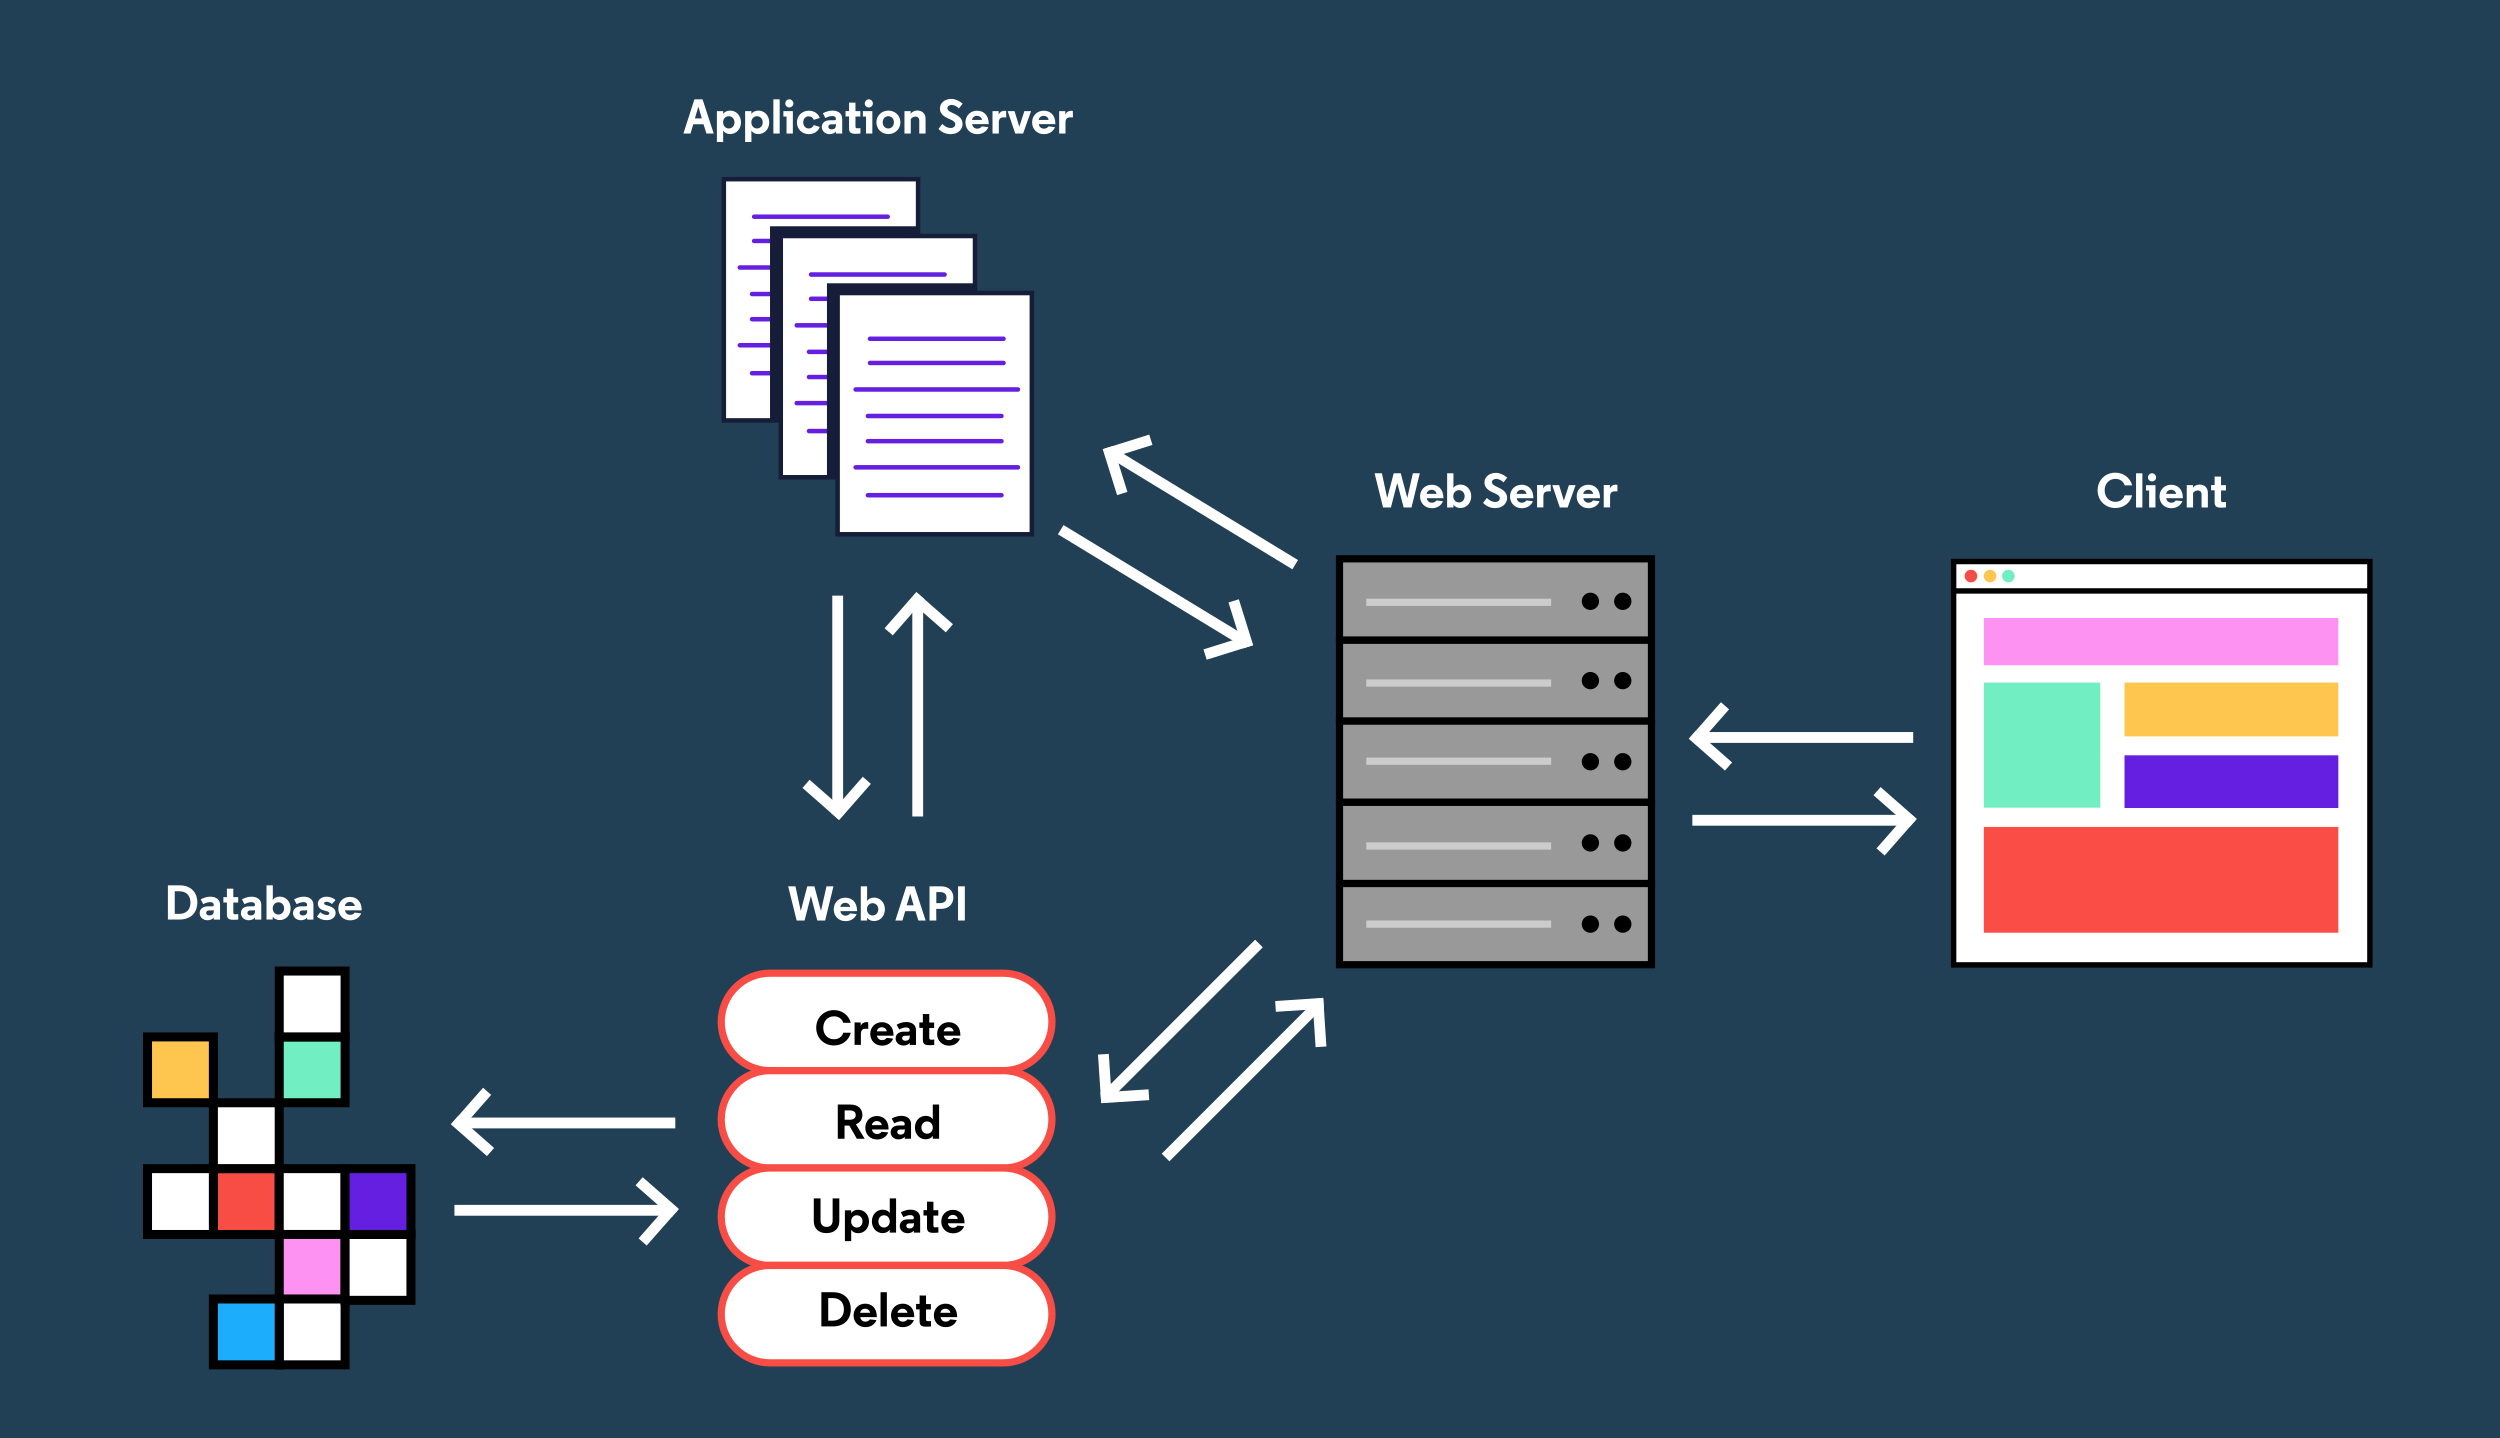 <?xml version="1.0" encoding="utf-8"?>
<!-- Generator: Adobe Illustrator 23.0.1, SVG Export Plug-In . SVG Version: 6.00 Build 0)  -->
<svg version="1.1" id="Layer_1" xmlns="http://www.w3.org/2000/svg" xmlns:xlink="http://www.w3.org/1999/xlink" x="0px" y="0px"
	 viewBox="0 0 2771 1594.1" style="enable-background:new 0 0 2771 1594.1;" xml:space="preserve">
<style type="text/css">
	.st0{fill:#214056;}
	.st1{fill:#FFFFFF;stroke:#000000;stroke-width:6;stroke-miterlimit:10;}
	.st2{fill:none;stroke:#000000;stroke-width:6;stroke-miterlimit:10;}
	.st3{fill:#F84D45;}
	.st4{fill:#FEC64E;}
	.st5{fill:#71EFC3;}
	.st6{fill:#FD92F2;}
	.st7{fill:#641FE1;}
	.st8{fill:#F94D45;}
	.st9{fill:#999999;stroke:#000000;stroke-width:8;stroke-miterlimit:10;}
	.st10{fill:none;stroke:#CCCCCC;stroke-width:8;stroke-miterlimit:10;}
	.st11{fill:#FFFFFF;}
	.st12{fill:none;stroke:#FFFFFF;stroke-width:12;stroke-miterlimit:10;}
	.st13{fill:#F84D45;stroke:#000000;stroke-width:10;stroke-miterlimit:10;}
	.st14{fill:#FFFFFF;stroke:#000000;stroke-width:10;stroke-miterlimit:10;}
	.st15{fill:#71EFC3;stroke:#000000;stroke-width:10;stroke-miterlimit:10;}
	.st16{fill:#FEC64E;stroke:#000000;stroke-width:10;stroke-miterlimit:10;}
	.st17{fill:#FD92F2;stroke:#000000;stroke-width:10;stroke-miterlimit:10;}
	.st18{fill:#641FE1;stroke:#000000;stroke-width:10;stroke-miterlimit:10;}
	.st19{fill:#1CAEFC;stroke:#000000;stroke-width:10;stroke-miterlimit:10;}
	.st20{fill:#FFFFFF;stroke:#F84D45;stroke-width:8;stroke-miterlimit:10;}
	.st21{fill:#FFFFFF;stroke:#151D39;stroke-width:5;stroke-miterlimit:10;}
	.st22{fill:none;stroke:#641FE1;stroke-width:5;stroke-linecap:round;stroke-miterlimit:10;}
	.st23{fill:#151D39;}
</style>
<rect x="-5.5" y="-4.3" class="st0" width="2776.6" height="1636.8"/>
<g>
	<rect x="2165.4" y="622.4" class="st1" width="461.4" height="447.1"/>
	<line class="st2" x1="2165.4" y1="655" x2="2626.8" y2="655"/>
	<circle class="st3" cx="2184.6" cy="638.5" r="7"/>
	<circle class="st4" cx="2205.8" cy="638.5" r="7"/>
	<circle class="st5" cx="2226.1" cy="638.5" r="7"/>
	<g>
		<rect x="2198.9" y="685" class="st6" width="392.9" height="52.4"/>
		<rect x="2198.9" y="756.6" class="st5" width="129.1" height="138.6"/>
		<rect x="2354.8" y="756.6" class="st4" width="237" height="59.6"/>
		<rect x="2354.8" y="837.2" class="st7" width="237" height="58.4"/>
		<rect x="2198.9" y="916.6" class="st8" width="392.9" height="117.2"/>
	</g>
</g>
<g>
	<rect x="1484.7" y="709.4" class="st9" width="345.8" height="90"/>
	<rect x="1484.7" y="799.3" class="st9" width="345.8" height="90"/>
	<rect x="1484.7" y="889.3" class="st9" width="345.8" height="90"/>
	<rect x="1484.7" y="979.3" class="st9" width="345.8" height="90"/>
	<circle cx="1798.7" cy="754.4" r="9.6"/>
	<circle cx="1762.8" cy="754.4" r="9.6"/>
	<circle cx="1798.7" cy="844.3" r="9.6"/>
	<circle cx="1762.8" cy="844.3" r="9.6"/>
	<circle cx="1798.7" cy="934.3" r="9.6"/>
	<circle cx="1762.8" cy="934.3" r="9.6"/>
	<circle cx="1798.7" cy="1024.3" r="9.6"/>
	<circle cx="1762.8" cy="1024.3" r="9.6"/>
	<line class="st10" x1="1514.4" y1="757.1" x2="1719.3" y2="757.1"/>
	<rect x="1484.7" y="619.4" class="st9" width="345.8" height="90"/>
	<circle cx="1798.7" cy="666.5" r="9.6"/>
	<circle cx="1762.8" cy="666.5" r="9.6"/>
	<line class="st10" x1="1514.4" y1="667.6" x2="1719.3" y2="667.6"/>
	<line class="st10" x1="1514.4" y1="843.7" x2="1719.3" y2="843.7"/>
	<line class="st10" x1="1514.4" y1="937.7" x2="1719.3" y2="937.7"/>
	<line class="st10" x1="1514.4" y1="1024.3" x2="1719.3" y2="1024.3"/>
</g>
<g>
	<path class="st11" d="M2344.7,556.2c5,0,8.9-2.7,10.3-7.2h8.3c-2.2,8.9-10,14.1-18.6,14.1c-11.1,0-19.7-8.2-19.7-19.6
		c0-11.4,8.6-19.6,19.7-19.6c8.5,0,16.3,5.2,18.6,14.1h-8.3c-1.4-4.5-5.2-7.2-10.3-7.2c-7.1,0-11.9,5.4-11.9,12.7
		S2337.6,556.2,2344.7,556.2z"/>
	<path class="st11" d="M2374.6,562.5h-7v-37.9h7V562.5z"/>
	<path class="st11" d="M2389.1,562.5h-7v-18.8h-3.5v-5.9h10.5V562.5z M2385.3,524.6c2.5,0,4.5,2.1,4.5,4.5c0,2.5-2,4.5-4.5,4.5
		s-4.5-1.9-4.5-4.5C2380.8,526.7,2382.8,524.6,2385.3,524.6z"/>
	<path class="st11" d="M2419.5,552.2H2401c0.4,2.8,2.5,5,5.7,5c2.1,0,4-0.9,5-2.5l7.3,0.8c-2.2,5.3-6.9,7.8-12.4,7.8
		c-7.4,0-13-5.5-13-13s5.5-13,12.9-13c6.8,0,13,4.4,13,14.8V552.2z M2400.9,547.4h11.1c-0.4-2.5-2.5-4.5-5.5-4.5
		S2401.4,544.8,2400.9,547.4z"/>
	<path class="st11" d="M2438,537.1c5.4,0,9.2,3.4,9.2,9.2v16.2h-7V548c0-3.1-2-4.4-4.2-4.4c-2.1,0-3.9,1.1-5.2,2.8v16.1h-7v-24.8
		h6.9v1c0,0.9-0.1,1.9-0.1,1.9C2432.3,538.3,2435.1,537.1,2438,537.1z"/>
	<path class="st11" d="M2461.8,528.3v9.4h5.4v5.9h-5.4v11.2c0,1.6,1.2,1.8,2.3,1.8c1.8,0,3.2-0.2,3.2-0.2v6c0,0-3.4,0.3-5.5,0.3
		c-3.5,0-7.1-0.6-7.1-5.6v-13.6h-3.9v-5.9h3.9v-9.4L2461.8,528.3L2461.8,528.3z"/>
</g>
<g>
	<path class="st11" d="M1552.6,524.6l7.2,27.1h0.1l6.1-27.1h7.7l-9.2,37.9h-8.7l-7.1-27.2l-7,27.2h-8.7l-9.4-37.9h8.1l5.8,27.1h0.1
		l7.2-27.1H1552.6z"/>
	<path class="st11" d="M1599.8,552.2h-18.4c0.4,2.8,2.5,5,5.7,5c2.1,0,4-0.9,5-2.5l7.3,0.8c-2.2,5.3-6.9,7.8-12.4,7.8
		c-7.4,0-13-5.5-13-13s5.5-13,12.9-13c6.8,0,13,4.4,13,14.8L1599.8,552.2L1599.8,552.2z M1581.2,547.4h11.1
		c-0.4-2.5-2.5-4.5-5.5-4.5C1583.8,542.9,1581.7,544.8,1581.2,547.4z"/>
	<path class="st11" d="M1611,562.5h-7v-37.9h7v12.2c0,1.6-0.1,3.4-0.1,4.1c1.2-2.1,4.1-3.8,7.8-3.8c6.8,0,12,5.5,12,13
		s-5.2,13-12.1,13c-3.5,0-6.4-1.7-7.7-3.8L1611,562.5L1611,562.5z M1610.8,550.1c0,3.8,2.6,6.8,6.3,6.8s6.3-3,6.3-6.8
		s-2.6-6.8-6.3-6.8S1610.8,546.3,1610.8,550.1z"/>
	<path class="st11" d="M1666.5,534.7c-2.3-2.3-5.4-3.9-8-3.9c-2.5,0-4.8,1.3-4.8,3.6c0,1.7,1.1,3.1,4.1,4.5l3.1,1.5
		c6,2.8,9.6,6,9.6,11.6s-4.8,11.2-13.1,11.2c-5.7,0-10-2.2-13.6-5.7l4.2-5.6c2.8,2.9,6.4,4.5,9.2,4.5c3.2,0,5.2-1.8,5.2-4.1
		c0-2.6-2.3-4.1-6-5.7l-2.7-1.2c-5.1-2.4-8.3-5.8-8.3-10.6c0-6.7,6-10.7,12.7-10.7c4.4,0,8.9,2.2,12.5,5.3L1666.5,534.7z"/>
	<path class="st11" d="M1699.5,552.2h-18.4c0.4,2.8,2.5,5,5.7,5c2.1,0,4-0.9,5-2.5l7.3,0.8c-2.2,5.3-6.9,7.8-12.4,7.8
		c-7.4,0-13-5.5-13-13s5.5-13,12.9-13c6.8,0,13,4.4,13,14.8L1699.5,552.2L1699.5,552.2z M1680.9,547.4h11.1
		c-0.4-2.5-2.5-4.5-5.5-4.5S1681.4,544.8,1680.9,547.4z"/>
	<path class="st11" d="M1718.9,544.6h-3c-3.6,0-5.2,1.7-5.2,6v11.8h-7v-24.8h6.8v3.9c1-2.7,3.4-4.3,6.4-4.3c0.6,0,1.3,0.1,1.9,0.2
		L1718.9,544.6L1718.9,544.6z"/>
	<path class="st11" d="M1733.4,554.9l5.6-17.2h7.4l-8.8,24.8h-8.7l-8.4-24.8h7.6L1733.4,554.9z"/>
	<path class="st11" d="M1773.4,552.2H1755c0.4,2.8,2.5,5,5.7,5c2.1,0,4-0.9,5-2.5l7.3,0.8c-2.2,5.3-6.9,7.8-12.4,7.8
		c-7.4,0-13-5.5-13-13s5.5-13,12.9-13c6.8,0,13,4.4,13,14.8L1773.4,552.2L1773.4,552.2z M1754.8,547.4h11.1
		c-0.4-2.5-2.5-4.5-5.5-4.5S1755.3,544.8,1754.8,547.4z"/>
	<path class="st11" d="M1792.8,544.6h-3c-3.6,0-5.2,1.7-5.2,6v11.8h-7v-24.8h6.8v3.9c1-2.7,3.4-4.3,6.4-4.3c0.6,0,1.3,0.1,1.9,0.2
		L1792.8,544.6L1792.8,544.6z"/>
</g>
<g>
	<path class="st11" d="M902.7,982.4l7.2,27.1h0.1l6.1-27.1h7.7l-9.2,37.9h-8.7l-7.1-27.2l-7,27.2H883l-9.4-37.9h8.1l5.8,27.1h0.1
		l7.2-27.1H902.7z"/>
	<path class="st11" d="M949.9,1009.9h-18.4c0.4,2.8,2.5,5,5.7,5c2.1,0,4-0.9,5-2.5l7.3,0.8c-2.2,5.3-6.9,7.8-12.4,7.8
		c-7.4,0-13-5.5-13-13c0-7.6,5.5-13,12.9-13c6.8,0,13,4.4,13,14.8L949.9,1009.9L949.9,1009.9z M931.3,1005.2h11.1
		c-0.4-2.5-2.5-4.5-5.5-4.5C933.9,1000.7,931.8,1002.6,931.3,1005.2z"/>
	<path class="st11" d="M961.1,1020.3h-7v-37.9h7v12.2c0,1.6-0.1,3.4-0.1,4.1c1.2-2.1,4.1-3.8,7.8-3.8c6.8,0,12,5.5,12,13
		c0,7.6-5.2,13-12.1,13c-3.5,0-6.4-1.7-7.7-3.8L961.1,1020.3L961.1,1020.3z M960.9,1007.9c0,3.8,2.6,6.8,6.3,6.8s6.3-3,6.3-6.8
		s-2.6-6.8-6.3-6.8S960.9,1004,960.9,1007.9z"/>
	<path class="st11" d="M1026,1020.3h-8.1l-3.2-10.3h-11.4l-3,10.3h-7.9l12.2-37.9h9L1026,1020.3z M1008.9,990.5L1008.9,990.5
		l-3.9,13h7.7L1008.9,990.5z"/>
	<path class="st11" d="M1037.8,1020.3h-7.5v-37.9h12.8c8.9,0,13.6,5.6,13.6,12.4c0,6.8-4.7,12.6-13.6,12.6h-5.4L1037.8,1020.3
		L1037.8,1020.3z M1037.8,988.9v12.1h4.2c4.1,0,7.1-1.9,7.1-6.2c0-4.2-3-6-7.1-6h-4.2V988.9z"/>
	<path class="st11" d="M1061.9,982.4h7.5v37.9h-7.5V982.4z"/>
</g>
<g>
	<path class="st11" d="M791.1,148H783l-3.2-10.3h-11.4l-3,10.3h-7.9l12.2-37.9h9L791.1,148z M774.1,118.2L774.1,118.2l-3.9,13h7.7
		L774.1,118.2z"/>
	<path class="st11" d="M801.6,157.4h-7v-34.2h7v1.2c0,1.2-0.1,1.7-0.1,2c1.2-2.1,4.1-3.8,7.8-3.8c6.8,0,12,5.5,12,13
		s-5.2,13-12.1,13c-3.5,0-6.4-1.7-7.7-3.8L801.6,157.4L801.6,157.4z M801.5,135.6c0,3.8,2.6,6.8,6.3,6.8s6.3-3,6.3-6.8
		s-2.6-6.8-6.3-6.8S801.5,131.7,801.5,135.6z"/>
	<path class="st11" d="M832.9,157.4h-7v-34.2h7v1.2c0,1.2-0.1,1.7-0.1,2c1.2-2.1,4.1-3.8,7.8-3.8c6.8,0,12,5.5,12,13
		s-5.2,13-12.1,13c-3.5,0-6.4-1.7-7.7-3.8L832.9,157.4L832.9,157.4z M832.8,135.6c0,3.8,2.6,6.8,6.3,6.8s6.3-3,6.3-6.8
		s-2.6-6.8-6.3-6.8S832.8,131.7,832.8,135.6z"/>
	<path class="st11" d="M864.2,148h-7v-37.9h7V148z"/>
	<path class="st11" d="M878.8,148h-7v-18.8h-3.5v-6h10.5V148z M874.9,110.1c2.5,0,4.5,2.1,4.5,4.5c0,2.5-2,4.5-4.5,4.5
		s-4.5-1.9-4.5-4.5C870.4,112.2,872.4,110.1,874.9,110.1z"/>
	<path class="st11" d="M890.3,135.6c0,3.9,2.5,6.8,6.2,6.8c2.6,0,4.5-1.5,5.5-3.8l6.6,2.1c-1.6,4.9-6.5,8-12.1,8
		c-7.4,0-13.2-5.5-13.2-13s5.8-13,13.2-13c5.6,0,10.5,3.1,12.1,8.1l-6.6,2c-0.9-2.3-2.9-3.8-5.5-3.8
		C892.8,128.8,890.3,131.7,890.3,135.6z"/>
	<path class="st11" d="M926.5,131.5c0-1.8-1.4-2.9-4.1-2.9c-2.5,0-5.6,1.2-7.5,2.3l-2.8-5.3c0,0,4.6-3,10.6-3
		c5.6,0,10.8,2.6,10.8,9.1V148h-7v-2.3c-1.3,1.9-4.1,3-6.9,3c-5.2,0-8.7-3.7-8.7-7.8c0-4.7,3.5-7.6,9-7.6h4.9c1.2,0,1.7-0.5,1.7-1.5
		V131.5z M926.5,139.1v-1.8c-0.4,0.4-1.2,0.5-2.2,0.5h-2.7c-2.2,0-3.5,1-3.5,2.7s1.4,2.9,3.5,2.9
		C924.2,143.5,926.5,142.2,926.5,139.1z"/>
	<path class="st11" d="M948.2,113.8v9.4h5.4v6h-5.4v11.2c0,1.6,1.2,1.8,2.3,1.8c1.8,0,3.2-0.2,3.2-0.2v6c0,0-3.4,0.3-5.5,0.3
		c-3.5,0-7.1-0.6-7.1-5.6v-13.6h-3.9v-6h3.9v-9.4L948.2,113.8L948.2,113.8z"/>
	<path class="st11" d="M966.9,148h-7v-18.8h-3.5v-6h10.5V148z M963,110.1c2.5,0,4.5,2.1,4.5,4.5c0,2.5-2,4.5-4.5,4.5
		s-4.5-1.9-4.5-4.5C958.6,112.2,960.6,110.1,963,110.1z"/>
	<path class="st11" d="M971.4,135.6c0-7.6,5.9-13,13.3-13s13.3,5.5,13.3,13s-5.9,13-13.3,13S971.4,143.2,971.4,135.6z M978.4,135.6
		c0,3.8,2.5,6.8,6.2,6.8c3.6,0,6.2-2.9,6.2-6.8c0-3.9-2.5-6.8-6.2-6.8S978.4,131.7,978.4,135.6z"/>
	<path class="st11" d="M1016.7,122.5c5.4,0,9.2,3.4,9.2,9.2V148h-7v-14.4c0-3.1-2-4.4-4.2-4.4c-2.1,0-3.9,1.1-5.2,2.8v16h-7v-24.8
		h6.9v1c0,0.9-0.1,1.9-0.1,1.9C1011,123.8,1013.8,122.5,1016.7,122.5z"/>
	<path class="st11" d="M1062.9,120.2c-2.3-2.3-5.4-3.9-8-3.9c-2.5,0-4.8,1.3-4.8,3.6c0,1.7,1.1,3.1,4.1,4.5l3.1,1.5
		c6,2.8,9.6,5.9,9.6,11.6s-4.8,11.2-13.1,11.2c-5.7,0-10-2.2-13.6-5.7l4.2-5.6c2.8,2.9,6.4,4.5,9.2,4.5c3.2,0,5.2-1.8,5.2-4.1
		c0-2.6-2.3-4.1-6-5.7l-2.7-1.2c-5.1-2.4-8.3-5.8-8.3-10.6c0-6.7,6-10.7,12.7-10.7c4.4,0,8.9,2.2,12.5,5.3L1062.9,120.2z"/>
	<path class="st11" d="M1095.9,137.6h-18.4c0.4,2.8,2.5,5,5.7,5c2.1,0,4-0.9,5-2.5l7.3,0.8c-2.2,5.3-6.9,7.8-12.4,7.8
		c-7.4,0-13-5.5-13-13s5.5-13,12.9-13C1089.8,122.7,1096,127.1,1095.9,137.6L1095.9,137.6L1095.9,137.6z M1077.3,132.9h11.1
		c-0.4-2.5-2.5-4.5-5.5-4.5S1077.8,130.3,1077.3,132.9z"/>
	<path class="st11" d="M1115.3,130.1h-3c-3.6,0-5.2,1.7-5.2,6V148h-7v-24.8h6.8v3.9c1-2.7,3.4-4.3,6.4-4.3c0.6,0,1.3,0.1,1.9,0.2
		L1115.3,130.1L1115.3,130.1z"/>
	<path class="st11" d="M1129.8,140.4l5.6-17.2h7.4L1134,148h-8.7l-8.4-24.8h7.6L1129.8,140.4z"/>
	<path class="st11" d="M1169.8,137.6h-18.4c0.4,2.8,2.5,5,5.7,5c2.1,0,4-0.9,5-2.5l7.3,0.8c-2.2,5.3-6.9,7.8-12.4,7.8
		c-7.4,0-13-5.5-13-13s5.5-13,12.9-13C1163.7,122.7,1169.9,127.1,1169.8,137.6L1169.8,137.6L1169.8,137.6z M1151.2,132.9h11.1
		c-0.4-2.5-2.5-4.5-5.5-4.5C1153.8,128.4,1151.7,130.3,1151.2,132.9z"/>
	<path class="st11" d="M1189.2,130.1h-3c-3.6,0-5.2,1.7-5.2,6V148h-7v-24.8h6.8v3.9c1-2.7,3.4-4.3,6.4-4.3c0.6,0,1.3,0.1,1.9,0.2
		L1189.2,130.1L1189.2,130.1z"/>
</g>
<g>
	<path class="st11" d="M199.1,1019.2h-13v-37.9h13c12.4,0,19.6,7.7,19.6,18.9C218.8,1011.5,211.5,1019.2,199.1,1019.2z M198.9,987.9
		h-5.2v25h5.2c6.9,0,12.2-4.1,12.2-12.5C211.1,992,205.8,987.9,198.9,987.9z"/>
	<path class="st11" d="M236.9,1002.8c0-1.8-1.4-2.9-4.1-2.9c-2.5,0-5.6,1.2-7.5,2.3l-2.8-5.3c0,0,4.6-3,10.6-3
		c5.6,0,10.8,2.6,10.8,9.1v16.3h-7v-2.3c-1.3,1.9-4.1,3-6.9,3c-5.2,0-8.7-3.7-8.7-7.8c0-4.7,3.5-7.6,9-7.6h4.9
		c1.2,0,1.7-0.5,1.7-1.5V1002.8z M236.9,1010.4v-1.8c-0.4,0.4-1.2,0.5-2.2,0.5H232c-2.2,0-3.5,1-3.5,2.7s1.4,2.9,3.5,2.9
		C234.6,1014.8,236.9,1013.5,236.9,1010.4z"/>
	<path class="st11" d="M258.6,985v9.4h5.4v6h-5.4v11.2c0,1.6,1.2,1.8,2.3,1.8c1.8,0,3.2-0.2,3.2-0.2v6c0,0-3.4,0.3-5.5,0.3
		c-3.5,0-7.1-0.6-7.1-5.6v-13.5h-3.9v-6h3.9V985H258.6z"/>
	<path class="st11" d="M282.6,1002.8c0-1.8-1.4-2.9-4.1-2.9c-2.5,0-5.6,1.2-7.5,2.3l-2.8-5.3c0,0,4.6-3,10.6-3
		c5.6,0,10.8,2.6,10.8,9.1v16.3h-7v-2.3c-1.3,1.9-4.1,3-6.9,3c-5.2,0-8.7-3.7-8.7-7.8c0-4.7,3.5-7.6,9-7.6h4.9
		c1.2,0,1.7-0.5,1.7-1.5V1002.8z M282.6,1010.4v-1.8c-0.4,0.4-1.2,0.5-2.2,0.5h-2.7c-2.2,0-3.5,1-3.5,2.7s1.4,2.9,3.5,2.9
		C280.3,1014.8,282.6,1013.5,282.6,1010.4z"/>
	<path class="st11" d="M302.4,1019.2h-7v-37.9h7v12.2c0,1.6-0.1,3.4-0.1,4.1c1.2-2.1,4.1-3.8,7.8-3.8c6.8,0,12,5.5,12,13
		c0,7.6-5.2,13-12.1,13c-3.5,0-6.4-1.7-7.7-3.8v3.2H302.4z M302.3,1006.9c0,3.8,2.6,6.8,6.3,6.8s6.3-3,6.3-6.8s-2.6-6.8-6.3-6.8
		S302.3,1003,302.3,1006.9z"/>
	<path class="st11" d="M340.4,1002.8c0-1.8-1.4-2.9-4.1-2.9c-2.5,0-5.6,1.2-7.5,2.3l-2.8-5.3c0,0,4.6-3,10.6-3
		c5.6,0,10.8,2.6,10.8,9.1v16.3h-7v-2.3c-1.3,1.9-4.1,3-6.9,3c-5.2,0-8.7-3.7-8.7-7.8c0-4.7,3.5-7.6,9-7.6h4.9
		c1.2,0,1.7-0.5,1.7-1.5V1002.8z M340.4,1010.4v-1.8c-0.4,0.4-1.2,0.5-2.2,0.5h-2.7c-2.2,0-3.5,1-3.5,2.7s1.4,2.9,3.5,2.9
		C338.2,1014.8,340.4,1013.5,340.4,1010.4z"/>
	<path class="st11" d="M367.9,1002c-2-1.9-4.5-2.5-6.1-2.5c-1.8,0-2.5,0.9-2.5,1.7c0,0.9,0.5,1.5,1.8,1.9l4.1,1.3
		c5.1,1.7,6.8,4.4,6.8,7.7c0,3.6-3.1,7.8-9.8,7.8c-5.5,0-8.9-2.1-10.9-3.9l3.7-4.9c1.8,1.7,5,3.1,7.3,3.1c1.7,0,2.7-0.9,2.7-1.8
		c0-1.2-0.8-1.8-2.8-2.4l-4.2-1.2c-4-1.3-5.7-4-5.7-7.2c0-4.1,3.7-7.7,9.6-7.7c3.2,0,7.1,1,10,3.7L367.9,1002z"/>
	<path class="st11" d="M400.8,1009h-18.4c0.4,2.8,2.5,5,5.7,5c2.1,0,4-0.9,5-2.5l7.3,0.8c-2.2,5.3-6.9,7.8-12.4,7.8
		c-7.4,0-13-5.5-13-13c0-7.6,5.5-13,12.9-13c6.8,0,13,4.4,13,14.8v0.1H400.8z M382.2,1004.2h11.1c-0.4-2.5-2.5-4.5-5.5-4.5
		C384.9,999.7,382.8,1001.5,382.2,1004.2z"/>
</g>
<g>
	<g>
		<line class="st12" x1="1915.9" y1="849.6" x2="1875.8" y2="814.4"/>
		<line class="st12" x1="1876.8" y1="822.3" x2="1912" y2="782.3"/>
	</g>
	<line class="st12" x1="2120.6" y1="817.4" x2="1887" y2="817.4"/>
</g>
<g>
	<g>
		<line class="st12" x1="2080.5" y1="876.9" x2="2120.6" y2="912.1"/>
		<line class="st12" x1="2119.6" y1="904.2" x2="2084.4" y2="944.3"/>
	</g>
	<line class="st12" x1="1875.8" y1="909.2" x2="2109.4" y2="909.2"/>
</g>
<g>
	<g>
		<line class="st12" x1="1273.4" y1="1213.4" x2="1220.2" y2="1216.8"/>
		<line class="st12" x1="1226.5" y1="1221.7" x2="1223" y2="1168.5"/>
	</g>
	<line class="st12" x1="1395.4" y1="1045.8" x2="1230.2" y2="1211"/>
</g>
<g>
	<g>
		<line class="st12" x1="1413.8" y1="1115.5" x2="1467" y2="1112"/>
		<line class="st12" x1="1460.7" y1="1107.1" x2="1464.2" y2="1160.3"/>
	</g>
	<line class="st12" x1="1291.9" y1="1283" x2="1457.1" y2="1117.8"/>
</g>
<g>
	<g>
		<line class="st12" x1="543.7" y1="1276.9" x2="503.7" y2="1241.7"/>
		<line class="st12" x1="504.7" y1="1249.7" x2="539.9" y2="1209.6"/>
	</g>
	<line class="st12" x1="748.5" y1="1244.7" x2="514.8" y2="1244.7"/>
</g>
<g>
	<g>
		<line class="st12" x1="708.4" y1="1309.3" x2="748.5" y2="1344.5"/>
		<line class="st12" x1="747.5" y1="1336.6" x2="712.3" y2="1376.6"/>
	</g>
	<line class="st12" x1="503.7" y1="1341.5" x2="737.3" y2="1341.5"/>
</g>
<g>
	<g>
		<line class="st12" x1="960.8" y1="864.9" x2="925.6" y2="905"/>
		<line class="st12" x1="933.5" y1="904" x2="893.4" y2="868.8"/>
	</g>
	<line class="st12" x1="928.5" y1="660.2" x2="928.5" y2="893.8"/>
</g>
<g>
	<g>
		<line class="st12" x1="985" y1="700.3" x2="1020.1" y2="660.2"/>
		<line class="st12" x1="1012.2" y1="661.2" x2="1052.3" y2="696.4"/>
	</g>
	<line class="st12" x1="1017.2" y1="905" x2="1017.2" y2="671.4"/>
</g>
<g>
	<g>
		<line class="st12" x1="1367.4" y1="666" x2="1383.3" y2="716.9"/>
		<line class="st12" x1="1386.6" y1="709.6" x2="1335.7" y2="725.5"/>
	</g>
	<line class="st12" x1="1175.7" y1="587.1" x2="1375.3" y2="708.5"/>
</g>
<g>
	<g>
		<line class="st12" x1="1243.9" y1="547" x2="1228" y2="496.1"/>
		<line class="st12" x1="1224.7" y1="503.4" x2="1275.6" y2="487.4"/>
	</g>
	<line class="st12" x1="1435.6" y1="625.9" x2="1236" y2="504.4"/>
</g>
<g>
	<rect x="236.5" y="1295.3" class="st13" width="73" height="73"/>
	<rect x="163.5" y="1295.3" class="st14" width="73" height="73"/>
	<rect x="236.5" y="1222.3" class="st14" width="73" height="73"/>
	<rect x="309.5" y="1149.3" class="st15" width="73" height="73"/>
	<rect x="309.5" y="1076.3" class="st14" width="73" height="73"/>
	<rect x="163.5" y="1149.3" class="st16" width="73" height="73"/>
	<rect x="309.5" y="1295.3" class="st14" width="73" height="73"/>
	<rect x="309.5" y="1368.3" class="st17" width="73" height="73"/>
	<rect x="309.5" y="1439.8" class="st14" width="73" height="73"/>
	<rect x="382.5" y="1368.3" class="st14" width="73" height="73"/>
	<rect x="382.5" y="1295.3" class="st18" width="73" height="73"/>
	<rect x="236.5" y="1439.8" class="st19" width="73" height="73"/>
</g>
<path class="st20" d="M1112,1186.7c29.8,0,54-24.2,54-54s-24.2-54-54-54H853.4c-29.8,0-54,24.2-54,54s24.2,54,54,54H1112z"/>
<path class="st20" d="M1112,1294.7c29.8,0,54-24.2,54-54s-24.2-54-54-54H853.4c-29.8,0-54,24.2-54,54s24.2,54,54,54H1112z"/>
<path class="st20" d="M1112,1402.6c29.8,0,54-24.2,54-54s-24.2-54-54-54H853.4c-29.8,0-54,24.2-54,54s24.2,54,54,54H1112z"/>
<path class="st20" d="M1112,1510.6c29.8,0,54-24.2,54-54s-24.2-54-54-54H853.4c-29.8,0-54,24.2-54,54s24.2,54,54,54H1112z"/>
<g>
	<path d="M924.4,1151.9c5,0,8.9-2.7,10.3-7.2h8.3c-2.2,8.9-10,14.1-18.6,14.1c-11.1,0-19.7-8.2-19.7-19.6s8.6-19.6,19.7-19.6
		c8.5,0,16.3,5.2,18.6,14.1h-8.3c-1.4-4.5-5.2-7.2-10.3-7.2c-7.1,0-11.9,5.4-11.9,12.7S917.2,1151.9,924.4,1151.9z"/>
	<path d="M962.4,1140.3h-3c-3.6,0-5.2,1.7-5.2,6v11.8h-7v-24.8h6.8v3.9c1-2.7,3.4-4.3,6.4-4.3c0.6,0,1.3,0.1,1.9,0.2L962.4,1140.3
		L962.4,1140.3z"/>
	<path d="M990.4,1147.9H972c0.4,2.8,2.5,5,5.7,5c2.1,0,4-0.9,5-2.5l7.3,0.8c-2.2,5.3-6.9,7.8-12.4,7.8c-7.4,0-13-5.5-13-13
		s5.5-13,12.9-13C984.3,1133,990.5,1137.4,990.4,1147.9L990.4,1147.9L990.4,1147.9z M971.8,1143.1h11.1c-0.4-2.5-2.5-4.5-5.5-4.5
		C974.5,1138.6,972.3,1140.5,971.8,1143.1z"/>
	<path d="M1008.3,1141.7c0-1.8-1.4-2.9-4.1-2.9c-2.5,0-5.6,1.2-7.5,2.3l-2.8-5.3c0,0,4.6-3,10.6-3c5.6,0,10.8,2.6,10.8,9.1v16.3h-7
		v-2.3c-1.3,1.9-4.1,3-6.9,3c-5.2,0-8.7-3.7-8.7-7.8c0-4.7,3.5-7.6,9-7.6h4.9c1.2,0,1.7-0.5,1.7-1.5V1141.7z M1008.3,1149.3v-1.8
		c-0.4,0.4-1.2,0.5-2.2,0.5h-2.7c-2.2,0-3.5,1-3.5,2.7s1.4,2.9,3.5,2.9C1006,1153.7,1008.3,1152.4,1008.3,1149.3z"/>
	<path d="M1030,1124v9.4h5.4v6h-5.4v11.2c0,1.6,1.2,1.8,2.3,1.8c1.8,0,3.2-0.2,3.2-0.2v6c0,0-3.4,0.3-5.5,0.3
		c-3.5,0-7.1-0.6-7.1-5.6v-13.6h-3.9v-6h3.9v-9.4L1030,1124L1030,1124z"/>
	<path d="M1064.5,1147.9h-18.4c0.4,2.8,2.5,5,5.7,5c2.1,0,4-0.9,5-2.5l7.3,0.8c-2.2,5.3-6.9,7.8-12.4,7.8c-7.4,0-13-5.5-13-13
		s5.5-13,12.9-13C1058.4,1133,1064.6,1137.4,1064.5,1147.9L1064.5,1147.9L1064.5,1147.9z M1045.9,1143.1h11.1
		c-0.4-2.5-2.5-4.5-5.5-4.5C1048.6,1138.6,1046.5,1140.5,1045.9,1143.1z"/>
	<path d="M941.4,1247.6h-5.3v14.6h-7.5v-37.9h14.2c8.3,0,13.1,4.9,13.1,11.5c0,3.6-1.5,8.1-7.2,10.4l9.7,16h-8.7L941.4,1247.6z
		 M941.9,1230.8h-5.7v10.3h5.7c4.2,0,6.6-1.9,6.6-5.2C948.5,1232.5,946,1230.8,941.9,1230.8z"/>
	<path d="M984.9,1251.9h-18.4c0.4,2.8,2.5,5,5.7,5c2.1,0,4-0.9,5-2.5l7.3,0.8c-2.2,5.3-6.9,7.8-12.4,7.8c-7.4,0-13-5.5-13-13
		s5.5-13,12.9-13C978.8,1237,985,1241.4,984.9,1251.9L984.9,1251.9L984.9,1251.9z M966.3,1247.1h11.1c-0.4-2.5-2.5-4.5-5.5-4.5
		C968.9,1242.6,966.8,1244.5,966.3,1247.1z"/>
	<path d="M1002.8,1245.7c0-1.8-1.4-2.9-4.1-2.9c-2.5,0-5.6,1.2-7.5,2.3l-2.8-5.3c0,0,4.6-3,10.6-3c5.6,0,10.8,2.6,10.8,9.1v16.3h-7
		v-2.3c-1.3,1.9-4.1,3-6.9,3c-5.2,0-8.7-3.7-8.7-7.8c0-4.7,3.5-7.6,9-7.6h4.9c1.2,0,1.7-0.5,1.7-1.5V1245.7z M1002.8,1253.3v-1.8
		c-0.4,0.4-1.2,0.5-2.2,0.5H998c-2.2,0-3.5,1-3.5,2.7s1.4,2.9,3.5,2.9C1000.5,1257.7,1002.8,1256.4,1002.8,1253.3z"/>
	<path d="M1033.8,1259c-1.2,2.1-4.2,3.8-7.7,3.8c-6.8,0-12-5.5-12-13s5.1-13,12-13c3.8,0,6.7,1.7,7.9,3.8c0-0.8-0.1-2.9-0.1-4.7
		v-11.6h7v37.9h-7v-3.2H1033.8z M1021.3,1249.8c0,3.8,2.6,6.8,6.3,6.8c3.7,0,6.3-3,6.3-6.8s-2.6-6.8-6.3-6.8
		C1023.9,1243,1021.3,1246,1021.3,1249.8z"/>
	<path d="M922.9,1352.9v-24.6h7.4v25.3c0,7.4-4.8,13.2-14.2,13.2s-14.1-5.8-14.1-13.2v-25.3h7.5v24.6c0,4.1,2.3,7,6.7,7
		S922.9,1357,922.9,1352.9z"/>
	<path d="M943.5,1375.7h-7v-34.2h7v1.2c0,1.2-0.1,1.7-0.1,2c1.2-2.1,4.1-3.8,7.8-3.8c6.8,0,12,5.5,12,13s-5.2,13-12.1,13
		c-3.5,0-6.4-1.7-7.7-3.8L943.5,1375.7L943.5,1375.7z M943.4,1353.8c0,3.8,2.6,6.8,6.3,6.8s6.3-3,6.3-6.8s-2.6-6.8-6.3-6.8
		S943.4,1350,943.4,1353.8z"/>
	<path d="M986.1,1363c-1.2,2.1-4.2,3.8-7.7,3.8c-6.8,0-12-5.5-12-13s5.1-13,12-13c3.8,0,6.7,1.7,7.9,3.8c0-0.8-0.1-2.9-0.1-4.7
		v-11.6h7v37.9h-7v-3.2H986.1z M973.6,1353.8c0,3.8,2.6,6.8,6.3,6.8s6.3-3,6.3-6.8s-2.6-6.8-6.3-6.8S973.6,1350,973.6,1353.8z"/>
	<path d="M1012.9,1349.7c0-1.8-1.4-2.9-4.1-2.9c-2.5,0-5.6,1.2-7.5,2.3l-2.8-5.3c0,0,4.6-3,10.6-3c5.6,0,10.8,2.6,10.8,9.1v16.3h-7
		v-2.3c-1.3,1.9-4.1,3-6.9,3c-5.2,0-8.7-3.7-8.7-7.8c0-4.7,3.5-7.6,9-7.6h4.9c1.2,0,1.7-0.5,1.7-1.5V1349.7z M1012.9,1357.3v-1.8
		c-0.4,0.4-1.2,0.5-2.2,0.5h-2.7c-2.2,0-3.5,1-3.5,2.7s1.4,2.9,3.5,2.9C1010.6,1361.7,1012.9,1360.4,1012.9,1357.3z"/>
	<path d="M1034.6,1332v9.4h5.4v6h-5.4v11.2c0,1.6,1.2,1.8,2.3,1.8c1.8,0,3.2-0.2,3.2-0.2v6c0,0-3.4,0.3-5.5,0.3
		c-3.5,0-7.1-0.6-7.1-5.6v-13.6h-3.9v-6h3.9v-9.4L1034.6,1332L1034.6,1332z"/>
	<path d="M1069.1,1355.9h-18.4c0.4,2.8,2.5,5,5.7,5c2.1,0,4-0.9,5-2.5l7.3,0.8c-2.2,5.3-6.9,7.8-12.4,7.8c-7.4,0-13-5.5-13-13
		s5.5-13,12.9-13C1063,1341,1069.2,1345.4,1069.1,1355.9L1069.1,1355.9L1069.1,1355.9z M1050.5,1351.1h11.1
		c-0.4-2.5-2.5-4.5-5.5-4.5S1051,1348.5,1050.5,1351.1z"/>
	<path d="M923.4,1470.2h-13v-37.9h13c12.4,0,19.6,7.7,19.6,18.9S935.8,1470.2,923.4,1470.2z M923.2,1438.8H918v25h5.2
		c6.9,0,12.2-4.1,12.2-12.5S930.1,1438.8,923.2,1438.8z"/>
	<path d="M971.9,1459.9h-18.4c0.4,2.8,2.5,5,5.7,5c2.1,0,4-0.9,5-2.5l7.3,0.8c-2.2,5.3-6.9,7.8-12.4,7.8c-7.4,0-13-5.5-13-13
		s5.5-13,12.9-13C965.8,1445,972,1449.4,971.9,1459.9L971.9,1459.9L971.9,1459.9z M953.3,1455.1h11.1c-0.4-2.5-2.5-4.5-5.5-4.5
		C955.9,1450.6,953.8,1452.5,953.3,1455.1z"/>
	<path d="M983,1470.2h-7v-37.9h7V1470.2z"/>
	<path d="M1013.4,1459.9H995c0.4,2.8,2.5,5,5.7,5c2.1,0,4-0.9,5-2.5l7.3,0.8c-2.2,5.3-6.9,7.8-12.4,7.8c-7.4,0-13-5.5-13-13
		s5.5-13,12.9-13C1007.3,1445,1013.5,1449.4,1013.4,1459.9L1013.4,1459.9L1013.4,1459.9z M994.7,1455.1h11.1
		c-0.4-2.5-2.5-4.5-5.5-4.5C997.4,1450.6,995.3,1452.5,994.7,1455.1z"/>
	<path d="M1026.4,1436v9.4h5.4v6h-5.4v11.2c0,1.6,1.2,1.8,2.3,1.8c1.8,0,3.2-0.2,3.2-0.2v6c0,0-3.4,0.3-5.5,0.3
		c-3.5,0-7.1-0.6-7.1-5.6v-13.6h-3.9v-6h3.9v-9.4L1026.4,1436L1026.4,1436z"/>
	<path d="M1060.9,1459.9h-18.4c0.4,2.8,2.5,5,5.7,5c2.1,0,4-0.9,5-2.5l7.3,0.8c-2.2,5.3-6.9,7.8-12.4,7.8c-7.4,0-13-5.5-13-13
		s5.5-13,12.9-13C1054.8,1445,1061,1449.4,1060.9,1459.9L1060.9,1459.9L1060.9,1459.9z M1042.3,1455.1h11.1
		c-0.4-2.5-2.5-4.5-5.5-4.5S1042.8,1452.5,1042.3,1455.1z"/>
</g>
<g>
	<rect x="802.3" y="198.6" class="st21" width="215.3" height="267.4"/>
	<g>
		<line class="st22" x1="835.9" y1="240.2" x2="983.9" y2="240.2"/>
		<line class="st22" x1="835.9" y1="267.1" x2="983.9" y2="267.1"/>
		<line class="st22" x1="833.6" y1="325.9" x2="981.6" y2="325.9"/>
		<line class="st22" x1="833.6" y1="353.8" x2="981.6" y2="353.8"/>
		<line class="st22" x1="833.6" y1="413.7" x2="981.6" y2="413.7"/>
		<line class="st22" x1="820" y1="296.5" x2="999.8" y2="296.5"/>
		<line class="st22" x1="820" y1="382.7" x2="999.8" y2="382.7"/>
	</g>
	<rect x="853.5" y="250.8" class="st23" width="164.1" height="215.3"/>
	<rect x="865.4" y="261.6" class="st21" width="215.3" height="267.4"/>
	<g>
		<line class="st22" x1="899" y1="304.3" x2="1047" y2="304.3"/>
		<line class="st22" x1="899" y1="331.2" x2="1047" y2="331.2"/>
		<line class="st22" x1="896.7" y1="390" x2="1044.7" y2="390"/>
		<line class="st22" x1="896.7" y1="417.9" x2="1044.7" y2="417.9"/>
		<line class="st22" x1="896.7" y1="477.8" x2="1044.7" y2="477.8"/>
		<line class="st22" x1="883.1" y1="360.6" x2="1062.9" y2="360.6"/>
		<line class="st22" x1="883.1" y1="446.8" x2="1062.9" y2="446.8"/>
	</g>
	<rect x="916.6" y="314" class="st23" width="164.1" height="215.1"/>
	<rect x="928.4" y="324.8" class="st21" width="215.3" height="267.4"/>
	<g>
		<line class="st22" x1="964.3" y1="375.5" x2="1112.3" y2="375.5"/>
		<line class="st22" x1="964.3" y1="402.3" x2="1112.3" y2="402.3"/>
		<line class="st22" x1="962" y1="461.1" x2="1110" y2="461.1"/>
		<line class="st22" x1="962" y1="489" x2="1110" y2="489"/>
		<line class="st22" x1="962" y1="548.9" x2="1110" y2="548.9"/>
		<line class="st22" x1="948.4" y1="431.7" x2="1128.3" y2="431.7"/>
		<line class="st22" x1="948.4" y1="518" x2="1128.3" y2="518"/>
	</g>
</g>
</svg>
